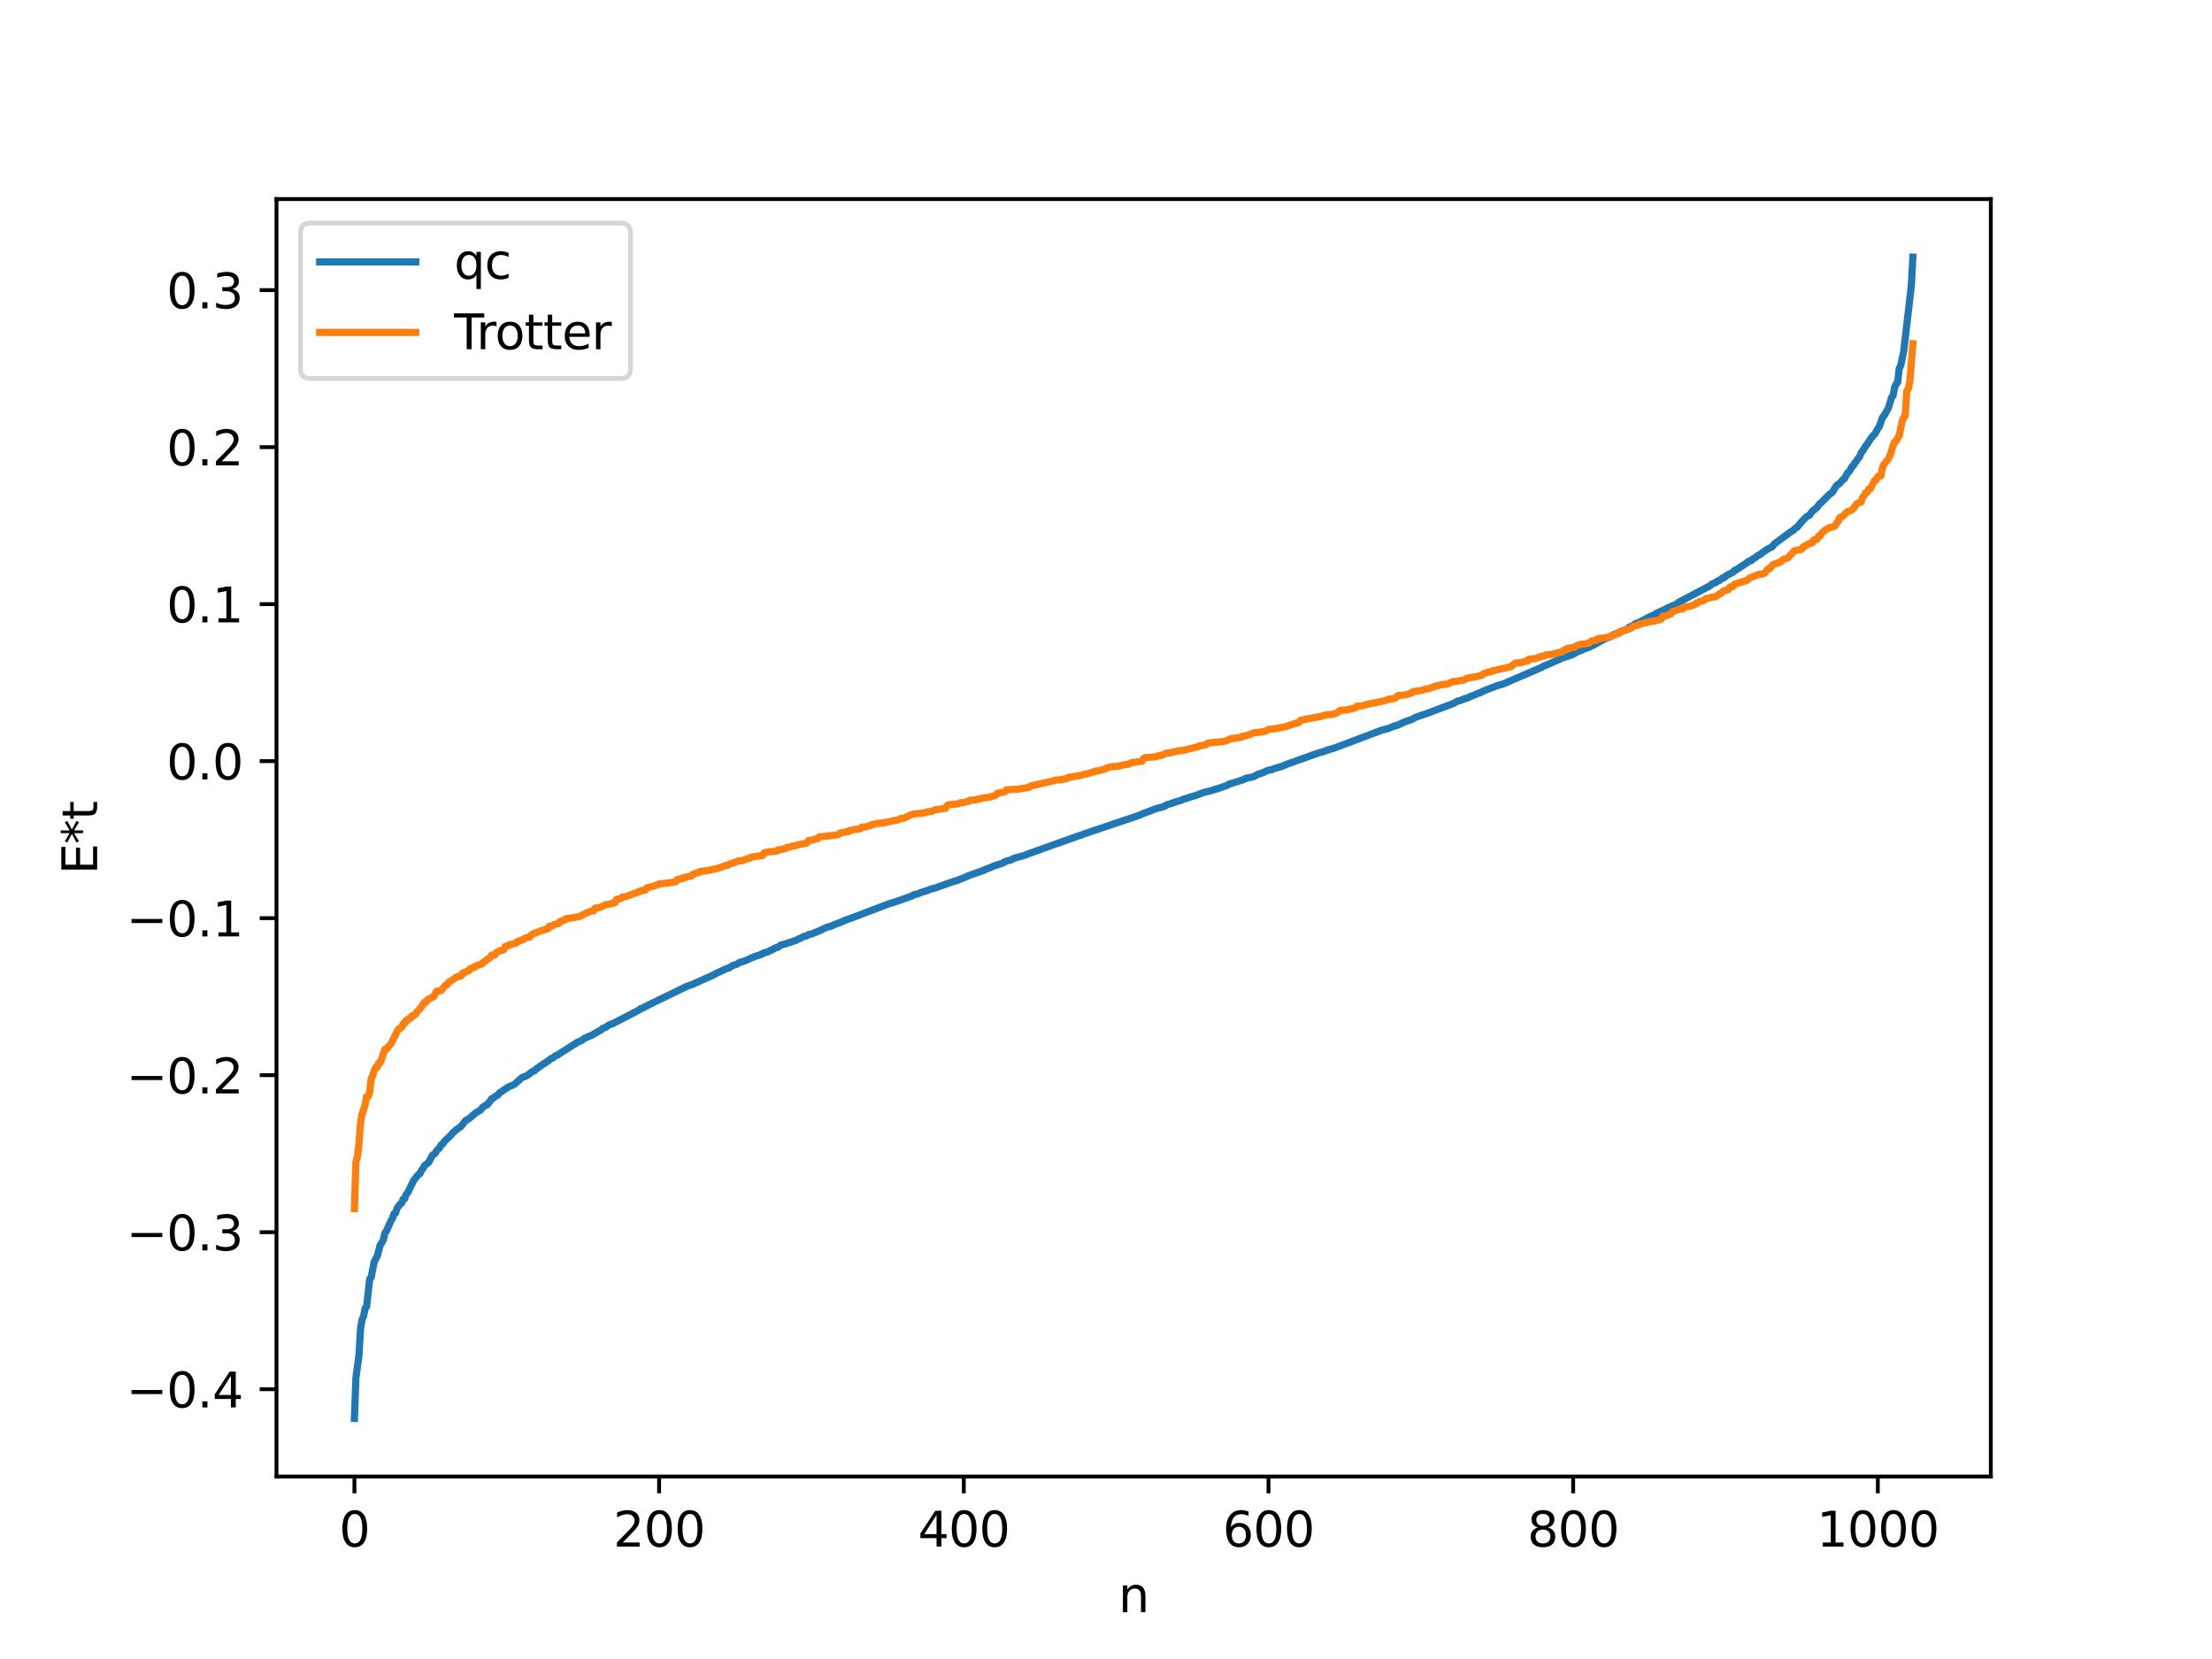 <?xml version="1.0" encoding="utf-8" standalone="no"?>
<!DOCTYPE svg PUBLIC "-//W3C//DTD SVG 1.1//EN"
  "http://www.w3.org/Graphics/SVG/1.1/DTD/svg11.dtd">
<svg xmlns:xlink="http://www.w3.org/1999/xlink" width="460.8pt" height="345.6pt" viewBox="0 0 460.8 345.6" xmlns="http://www.w3.org/2000/svg" version="1.1">
 <defs>
  <style type="text/css">*{stroke-linejoin: round; stroke-linecap: butt}</style>
 </defs>
 <g id="figure_1">
  <g id="patch_1">
   <path d="M 0 345.6 
L 460.8 345.6 
L 460.8 0 
L 0 0 
z
" style="fill: #ffffff"/>
  </g>
  <g id="axes_1">
   <g id="patch_2">
    <path d="M 57.6 307.584 
L 414.72 307.584 
L 414.72 41.472 
L 57.6 41.472 
z
" style="fill: #ffffff"/>
   </g>
   <g id="matplotlib.axis_1">
    <g id="xtick_1">
     <g id="line2d_1">
      <defs>
       <path id="madc2652a23" d="M 0 0 
L 0 3.5 
" style="stroke: #000000; stroke-width: 0.8"/>
      </defs>
      <g>
       <use xlink:href="#madc2652a23" x="73.833" y="307.584" style="stroke: #000000; stroke-width: 0.8"/>
      </g>
     </g>
     <g id="text_1">
      <!-- 0 -->
      <g transform="translate(70.651 322.182) scale(0.1 -0.1)">
       <defs>
        <path id="DejaVuSans-30" d="M 2034 4250 
Q 1547 4250 1301 3770 
Q 1056 3291 1056 2328 
Q 1056 1369 1301 889 
Q 1547 409 2034 409 
Q 2525 409 2770 889 
Q 3016 1369 3016 2328 
Q 3016 3291 2770 3770 
Q 2525 4250 2034 4250 
z
M 2034 4750 
Q 2819 4750 3233 4129 
Q 3647 3509 3647 2328 
Q 3647 1150 3233 529 
Q 2819 -91 2034 -91 
Q 1250 -91 836 529 
Q 422 1150 422 2328 
Q 422 3509 836 4129 
Q 1250 4750 2034 4750 
z
" transform="scale(0.016)"/>
       </defs>
       <use xlink:href="#DejaVuSans-30"/>
      </g>
     </g>
    </g>
    <g id="xtick_2">
     <g id="line2d_2">
      <g>
       <use xlink:href="#madc2652a23" x="137.304" y="307.584" style="stroke: #000000; stroke-width: 0.8"/>
      </g>
     </g>
     <g id="text_2">
      <!-- 200 -->
      <g transform="translate(127.76 322.182) scale(0.1 -0.1)">
       <defs>
        <path id="DejaVuSans-32" d="M 1228 531 
L 3431 531 
L 3431 0 
L 469 0 
L 469 531 
Q 828 903 1448 1529 
Q 2069 2156 2228 2338 
Q 2531 2678 2651 2914 
Q 2772 3150 2772 3378 
Q 2772 3750 2511 3984 
Q 2250 4219 1831 4219 
Q 1534 4219 1204 4116 
Q 875 4013 500 3803 
L 500 4441 
Q 881 4594 1212 4672 
Q 1544 4750 1819 4750 
Q 2544 4750 2975 4387 
Q 3406 4025 3406 3419 
Q 3406 3131 3298 2873 
Q 3191 2616 2906 2266 
Q 2828 2175 2409 1742 
Q 1991 1309 1228 531 
z
" transform="scale(0.016)"/>
       </defs>
       <use xlink:href="#DejaVuSans-32"/>
       <use xlink:href="#DejaVuSans-30" x="63.623"/>
       <use xlink:href="#DejaVuSans-30" x="127.246"/>
      </g>
     </g>
    </g>
    <g id="xtick_3">
     <g id="line2d_3">
      <g>
       <use xlink:href="#madc2652a23" x="200.775" y="307.584" style="stroke: #000000; stroke-width: 0.8"/>
      </g>
     </g>
     <g id="text_3">
      <!-- 400 -->
      <g transform="translate(191.231 322.182) scale(0.1 -0.1)">
       <defs>
        <path id="DejaVuSans-34" d="M 2419 4116 
L 825 1625 
L 2419 1625 
L 2419 4116 
z
M 2253 4666 
L 3047 4666 
L 3047 1625 
L 3713 1625 
L 3713 1100 
L 3047 1100 
L 3047 0 
L 2419 0 
L 2419 1100 
L 313 1100 
L 313 1709 
L 2253 4666 
z
" transform="scale(0.016)"/>
       </defs>
       <use xlink:href="#DejaVuSans-34"/>
       <use xlink:href="#DejaVuSans-30" x="63.623"/>
       <use xlink:href="#DejaVuSans-30" x="127.246"/>
      </g>
     </g>
    </g>
    <g id="xtick_4">
     <g id="line2d_4">
      <g>
       <use xlink:href="#madc2652a23" x="264.246" y="307.584" style="stroke: #000000; stroke-width: 0.8"/>
      </g>
     </g>
     <g id="text_4">
      <!-- 600 -->
      <g transform="translate(254.702 322.182) scale(0.1 -0.1)">
       <defs>
        <path id="DejaVuSans-36" d="M 2113 2584 
Q 1688 2584 1439 2293 
Q 1191 2003 1191 1497 
Q 1191 994 1439 701 
Q 1688 409 2113 409 
Q 2538 409 2786 701 
Q 3034 994 3034 1497 
Q 3034 2003 2786 2293 
Q 2538 2584 2113 2584 
z
M 3366 4563 
L 3366 3988 
Q 3128 4100 2886 4159 
Q 2644 4219 2406 4219 
Q 1781 4219 1451 3797 
Q 1122 3375 1075 2522 
Q 1259 2794 1537 2939 
Q 1816 3084 2150 3084 
Q 2853 3084 3261 2657 
Q 3669 2231 3669 1497 
Q 3669 778 3244 343 
Q 2819 -91 2113 -91 
Q 1303 -91 875 529 
Q 447 1150 447 2328 
Q 447 3434 972 4092 
Q 1497 4750 2381 4750 
Q 2619 4750 2861 4703 
Q 3103 4656 3366 4563 
z
" transform="scale(0.016)"/>
       </defs>
       <use xlink:href="#DejaVuSans-36"/>
       <use xlink:href="#DejaVuSans-30" x="63.623"/>
       <use xlink:href="#DejaVuSans-30" x="127.246"/>
      </g>
     </g>
    </g>
    <g id="xtick_5">
     <g id="line2d_5">
      <g>
       <use xlink:href="#madc2652a23" x="327.717" y="307.584" style="stroke: #000000; stroke-width: 0.8"/>
      </g>
     </g>
     <g id="text_5">
      <!-- 800 -->
      <g transform="translate(318.173 322.182) scale(0.1 -0.1)">
       <defs>
        <path id="DejaVuSans-38" d="M 2034 2216 
Q 1584 2216 1326 1975 
Q 1069 1734 1069 1313 
Q 1069 891 1326 650 
Q 1584 409 2034 409 
Q 2484 409 2743 651 
Q 3003 894 3003 1313 
Q 3003 1734 2745 1975 
Q 2488 2216 2034 2216 
z
M 1403 2484 
Q 997 2584 770 2862 
Q 544 3141 544 3541 
Q 544 4100 942 4425 
Q 1341 4750 2034 4750 
Q 2731 4750 3128 4425 
Q 3525 4100 3525 3541 
Q 3525 3141 3298 2862 
Q 3072 2584 2669 2484 
Q 3125 2378 3379 2068 
Q 3634 1759 3634 1313 
Q 3634 634 3220 271 
Q 2806 -91 2034 -91 
Q 1263 -91 848 271 
Q 434 634 434 1313 
Q 434 1759 690 2068 
Q 947 2378 1403 2484 
z
M 1172 3481 
Q 1172 3119 1398 2916 
Q 1625 2713 2034 2713 
Q 2441 2713 2670 2916 
Q 2900 3119 2900 3481 
Q 2900 3844 2670 4047 
Q 2441 4250 2034 4250 
Q 1625 4250 1398 4047 
Q 1172 3844 1172 3481 
z
" transform="scale(0.016)"/>
       </defs>
       <use xlink:href="#DejaVuSans-38"/>
       <use xlink:href="#DejaVuSans-30" x="63.623"/>
       <use xlink:href="#DejaVuSans-30" x="127.246"/>
      </g>
     </g>
    </g>
    <g id="xtick_6">
     <g id="line2d_6">
      <g>
       <use xlink:href="#madc2652a23" x="391.188" y="307.584" style="stroke: #000000; stroke-width: 0.8"/>
      </g>
     </g>
     <g id="text_6">
      <!-- 1000 -->
      <g transform="translate(378.463 322.182) scale(0.1 -0.1)">
       <defs>
        <path id="DejaVuSans-31" d="M 794 531 
L 1825 531 
L 1825 4091 
L 703 3866 
L 703 4441 
L 1819 4666 
L 2450 4666 
L 2450 531 
L 3481 531 
L 3481 0 
L 794 0 
L 794 531 
z
" transform="scale(0.016)"/>
       </defs>
       <use xlink:href="#DejaVuSans-31"/>
       <use xlink:href="#DejaVuSans-30" x="63.623"/>
       <use xlink:href="#DejaVuSans-30" x="127.246"/>
       <use xlink:href="#DejaVuSans-30" x="190.869"/>
      </g>
     </g>
    </g>
    <g id="text_7">
     <!-- n -->
     <g transform="translate(232.991 335.861) scale(0.1 -0.1)">
      <defs>
       <path id="DejaVuSans-6e" d="M 3513 2113 
L 3513 0 
L 2938 0 
L 2938 2094 
Q 2938 2591 2744 2837 
Q 2550 3084 2163 3084 
Q 1697 3084 1428 2787 
Q 1159 2491 1159 1978 
L 1159 0 
L 581 0 
L 581 3500 
L 1159 3500 
L 1159 2956 
Q 1366 3272 1645 3428 
Q 1925 3584 2291 3584 
Q 2894 3584 3203 3211 
Q 3513 2838 3513 2113 
z
" transform="scale(0.016)"/>
      </defs>
      <use xlink:href="#DejaVuSans-6e"/>
     </g>
    </g>
   </g>
   <g id="matplotlib.axis_2">
    <g id="ytick_1">
     <g id="line2d_7">
      <defs>
       <path id="mffce807c85" d="M 0 0 
L -3.5 0 
" style="stroke: #000000; stroke-width: 0.8"/>
      </defs>
      <g>
       <use xlink:href="#mffce807c85" x="57.6" y="289.398" style="stroke: #000000; stroke-width: 0.8"/>
      </g>
     </g>
     <g id="text_8">
      <!-- −0.4 -->
      <g transform="translate(26.317 293.197) scale(0.1 -0.1)">
       <defs>
        <path id="DejaVuSans-2212" d="M 678 2272 
L 4684 2272 
L 4684 1741 
L 678 1741 
L 678 2272 
z
" transform="scale(0.016)"/>
        <path id="DejaVuSans-2e" d="M 684 794 
L 1344 794 
L 1344 0 
L 684 0 
L 684 794 
z
" transform="scale(0.016)"/>
       </defs>
       <use xlink:href="#DejaVuSans-2212"/>
       <use xlink:href="#DejaVuSans-30" x="83.789"/>
       <use xlink:href="#DejaVuSans-2e" x="147.412"/>
       <use xlink:href="#DejaVuSans-34" x="179.199"/>
      </g>
     </g>
    </g>
    <g id="ytick_2">
     <g id="line2d_8">
      <g>
       <use xlink:href="#mffce807c85" x="57.6" y="256.689" style="stroke: #000000; stroke-width: 0.8"/>
      </g>
     </g>
     <g id="text_9">
      <!-- −0.3 -->
      <g transform="translate(26.317 260.489) scale(0.1 -0.1)">
       <defs>
        <path id="DejaVuSans-33" d="M 2597 2516 
Q 3050 2419 3304 2112 
Q 3559 1806 3559 1356 
Q 3559 666 3084 287 
Q 2609 -91 1734 -91 
Q 1441 -91 1130 -33 
Q 819 25 488 141 
L 488 750 
Q 750 597 1062 519 
Q 1375 441 1716 441 
Q 2309 441 2620 675 
Q 2931 909 2931 1356 
Q 2931 1769 2642 2001 
Q 2353 2234 1838 2234 
L 1294 2234 
L 1294 2753 
L 1863 2753 
Q 2328 2753 2575 2939 
Q 2822 3125 2822 3475 
Q 2822 3834 2567 4026 
Q 2313 4219 1838 4219 
Q 1578 4219 1281 4162 
Q 984 4106 628 3988 
L 628 4550 
Q 988 4650 1302 4700 
Q 1616 4750 1894 4750 
Q 2613 4750 3031 4423 
Q 3450 4097 3450 3541 
Q 3450 3153 3228 2886 
Q 3006 2619 2597 2516 
z
" transform="scale(0.016)"/>
       </defs>
       <use xlink:href="#DejaVuSans-2212"/>
       <use xlink:href="#DejaVuSans-30" x="83.789"/>
       <use xlink:href="#DejaVuSans-2e" x="147.412"/>
       <use xlink:href="#DejaVuSans-33" x="179.199"/>
      </g>
     </g>
    </g>
    <g id="ytick_3">
     <g id="line2d_9">
      <g>
       <use xlink:href="#mffce807c85" x="57.6" y="223.981" style="stroke: #000000; stroke-width: 0.8"/>
      </g>
     </g>
     <g id="text_10">
      <!-- −0.2 -->
      <g transform="translate(26.317 227.78) scale(0.1 -0.1)">
       <use xlink:href="#DejaVuSans-2212"/>
       <use xlink:href="#DejaVuSans-30" x="83.789"/>
       <use xlink:href="#DejaVuSans-2e" x="147.412"/>
       <use xlink:href="#DejaVuSans-32" x="179.199"/>
      </g>
     </g>
    </g>
    <g id="ytick_4">
     <g id="line2d_10">
      <g>
       <use xlink:href="#mffce807c85" x="57.6" y="191.272" style="stroke: #000000; stroke-width: 0.8"/>
      </g>
     </g>
     <g id="text_11">
      <!-- −0.1 -->
      <g transform="translate(26.317 195.071) scale(0.1 -0.1)">
       <use xlink:href="#DejaVuSans-2212"/>
       <use xlink:href="#DejaVuSans-30" x="83.789"/>
       <use xlink:href="#DejaVuSans-2e" x="147.412"/>
       <use xlink:href="#DejaVuSans-31" x="179.199"/>
      </g>
     </g>
    </g>
    <g id="ytick_5">
     <g id="line2d_11">
      <g>
       <use xlink:href="#mffce807c85" x="57.6" y="158.563" style="stroke: #000000; stroke-width: 0.8"/>
      </g>
     </g>
     <g id="text_12">
      <!-- 0.0 -->
      <g transform="translate(34.697 162.362) scale(0.1 -0.1)">
       <use xlink:href="#DejaVuSans-30"/>
       <use xlink:href="#DejaVuSans-2e" x="63.623"/>
       <use xlink:href="#DejaVuSans-30" x="95.41"/>
      </g>
     </g>
    </g>
    <g id="ytick_6">
     <g id="line2d_12">
      <g>
       <use xlink:href="#mffce807c85" x="57.6" y="125.854" style="stroke: #000000; stroke-width: 0.8"/>
      </g>
     </g>
     <g id="text_13">
      <!-- 0.1 -->
      <g transform="translate(34.697 129.654) scale(0.1 -0.1)">
       <use xlink:href="#DejaVuSans-30"/>
       <use xlink:href="#DejaVuSans-2e" x="63.623"/>
       <use xlink:href="#DejaVuSans-31" x="95.41"/>
      </g>
     </g>
    </g>
    <g id="ytick_7">
     <g id="line2d_13">
      <g>
       <use xlink:href="#mffce807c85" x="57.6" y="93.146" style="stroke: #000000; stroke-width: 0.8"/>
      </g>
     </g>
     <g id="text_14">
      <!-- 0.2 -->
      <g transform="translate(34.697 96.945) scale(0.1 -0.1)">
       <use xlink:href="#DejaVuSans-30"/>
       <use xlink:href="#DejaVuSans-2e" x="63.623"/>
       <use xlink:href="#DejaVuSans-32" x="95.41"/>
      </g>
     </g>
    </g>
    <g id="ytick_8">
     <g id="line2d_14">
      <g>
       <use xlink:href="#mffce807c85" x="57.6" y="60.437" style="stroke: #000000; stroke-width: 0.8"/>
      </g>
     </g>
     <g id="text_15">
      <!-- 0.3 -->
      <g transform="translate(34.697 64.236) scale(0.1 -0.1)">
       <use xlink:href="#DejaVuSans-30"/>
       <use xlink:href="#DejaVuSans-2e" x="63.623"/>
       <use xlink:href="#DejaVuSans-33" x="95.41"/>
      </g>
     </g>
    </g>
    <g id="text_16">
     <!-- E*t -->
     <g transform="translate(20.238 182.148) rotate(-90) scale(0.1 -0.1)">
      <defs>
       <path id="DejaVuSans-45" d="M 628 4666 
L 3578 4666 
L 3578 4134 
L 1259 4134 
L 1259 2753 
L 3481 2753 
L 3481 2222 
L 1259 2222 
L 1259 531 
L 3634 531 
L 3634 0 
L 628 0 
L 628 4666 
z
" transform="scale(0.016)"/>
       <path id="DejaVuSans-2a" d="M 3009 3897 
L 1888 3291 
L 3009 2681 
L 2828 2375 
L 1778 3009 
L 1778 1831 
L 1422 1831 
L 1422 3009 
L 372 2375 
L 191 2681 
L 1313 3291 
L 191 3897 
L 372 4206 
L 1422 3572 
L 1422 4750 
L 1778 4750 
L 1778 3572 
L 2828 4206 
L 3009 3897 
z
" transform="scale(0.016)"/>
       <path id="DejaVuSans-74" d="M 1172 4494 
L 1172 3500 
L 2356 3500 
L 2356 3053 
L 1172 3053 
L 1172 1153 
Q 1172 725 1289 603 
Q 1406 481 1766 481 
L 2356 481 
L 2356 0 
L 1766 0 
Q 1100 0 847 248 
Q 594 497 594 1153 
L 594 3053 
L 172 3053 
L 172 3500 
L 594 3500 
L 594 4494 
L 1172 4494 
z
" transform="scale(0.016)"/>
      </defs>
      <use xlink:href="#DejaVuSans-45"/>
      <use xlink:href="#DejaVuSans-2a" x="63.184"/>
      <use xlink:href="#DejaVuSans-74" x="113.184"/>
     </g>
    </g>
   </g>
   <g id="line2d_15">
    <path d="M 73.833 295.488 
L 74.15 286.951 
L 74.785 282.311 
L 75.102 276.795 
L 75.42 274.881 
L 75.737 274.223 
L 76.054 272.538 
L 76.372 272.218 
L 77.006 266.483 
L 77.324 266.116 
L 77.958 262.849 
L 78.593 261.652 
L 79.228 259.279 
L 79.545 258.898 
L 79.862 258.274 
L 80.18 256.886 
L 80.497 256.455 
L 81.449 254.288 
L 81.767 253.798 
L 82.084 252.842 
L 82.401 252.709 
L 82.719 251.7 
L 83.353 250.831 
L 83.671 250.631 
L 83.988 249.804 
L 84.305 249.733 
L 84.623 248.782 
L 84.94 248.454 
L 86.21 245.856 
L 87.162 244.671 
L 87.479 244.525 
L 87.796 243.81 
L 88.114 243.426 
L 88.431 242.812 
L 89.066 242.338 
L 89.383 242.035 
L 90.018 240.723 
L 90.653 240.27 
L 90.97 239.71 
L 91.605 239.056 
L 91.922 238.469 
L 92.239 238.291 
L 92.557 237.774 
L 93.826 236.583 
L 94.461 235.854 
L 95.413 235.088 
L 96.048 234.642 
L 97 233.424 
L 97.634 233.082 
L 99.221 231.749 
L 99.856 231.408 
L 100.173 231.204 
L 100.491 230.697 
L 101.125 230.285 
L 101.443 230.167 
L 102.077 229.424 
L 102.395 228.902 
L 102.712 228.806 
L 103.029 228.478 
L 103.664 228.154 
L 103.981 227.729 
L 105.886 226.445 
L 107.155 225.896 
L 108.742 224.479 
L 109.694 224.119 
L 110.646 223.418 
L 110.963 223.182 
L 111.281 223.104 
L 111.915 222.514 
L 112.233 222.377 
L 112.55 222.063 
L 112.867 221.915 
L 113.185 221.616 
L 113.502 221.51 
L 113.82 221.204 
L 114.137 221.071 
L 114.772 220.517 
L 115.089 220.448 
L 115.724 219.935 
L 116.041 219.844 
L 119.532 217.599 
L 119.849 217.464 
L 120.167 217.174 
L 121.119 216.777 
L 121.753 216.306 
L 122.705 215.889 
L 123.34 215.637 
L 124.61 214.871 
L 125.244 214.564 
L 125.562 214.21 
L 126.196 214.01 
L 126.831 213.529 
L 127.783 213.174 
L 133.178 210.378 
L 133.496 210.086 
L 133.813 210.034 
L 134.448 209.682 
L 135.082 209.362 
L 143.016 205.504 
L 144.286 205.046 
L 148.411 203.209 
L 149.363 202.695 
L 150.633 202.124 
L 151.267 201.799 
L 151.902 201.641 
L 152.537 201.168 
L 153.489 200.866 
L 154.124 200.466 
L 154.758 200.311 
L 155.393 200.071 
L 155.71 199.957 
L 156.345 199.624 
L 157.932 199.024 
L 158.249 198.98 
L 158.567 198.763 
L 158.884 198.696 
L 159.201 198.453 
L 159.836 198.367 
L 160.471 197.98 
L 160.788 197.921 
L 161.423 197.491 
L 162.058 197.342 
L 162.692 196.845 
L 163.327 196.712 
L 165.866 195.883 
L 166.183 195.653 
L 166.5 195.586 
L 167.453 195.071 
L 168.087 194.941 
L 168.405 194.687 
L 169.039 194.575 
L 169.991 194.179 
L 170.943 193.794 
L 172.213 193.167 
L 173.165 192.923 
L 174.117 192.483 
L 174.752 192.289 
L 176.021 191.724 
L 177.608 191.157 
L 185.224 188.253 
L 186.494 187.879 
L 189.985 186.651 
L 190.302 186.407 
L 191.254 186.195 
L 191.889 185.918 
L 193.476 185.416 
L 193.793 185.229 
L 194.745 185.006 
L 198.553 183.654 
L 199.188 183.487 
L 200.458 182.988 
L 201.41 182.599 
L 202.044 182.313 
L 202.679 182.098 
L 203.631 181.734 
L 203.948 181.68 
L 204.583 181.401 
L 204.9 181.364 
L 205.218 181.134 
L 206.17 180.792 
L 207.122 180.362 
L 208.709 179.87 
L 209.661 179.367 
L 210.613 179.148 
L 211.248 178.79 
L 213.469 178.173 
L 214.104 177.914 
L 214.739 177.688 
L 217.595 176.65 
L 224.894 174.05 
L 225.211 173.982 
L 225.846 173.706 
L 237.271 169.863 
L 237.905 169.573 
L 240.762 168.481 
L 241.714 168.225 
L 242.031 168.175 
L 242.348 167.99 
L 242.666 167.96 
L 242.983 167.668 
L 243.618 167.501 
L 244.887 167.063 
L 246.157 166.691 
L 246.474 166.498 
L 247.109 166.34 
L 248.061 166.001 
L 249.013 165.747 
L 250.917 165.029 
L 252.186 164.755 
L 252.821 164.542 
L 253.139 164.396 
L 253.456 164.376 
L 254.408 164.02 
L 255.677 163.603 
L 255.995 163.362 
L 256.947 163.077 
L 259.168 162.361 
L 259.486 162.149 
L 261.072 161.834 
L 261.707 161.491 
L 262.024 161.303 
L 262.659 161.116 
L 263.294 160.865 
L 263.929 160.573 
L 264.563 160.38 
L 264.881 160.364 
L 265.515 160.092 
L 267.102 159.632 
L 268.054 159.215 
L 268.689 158.984 
L 274.719 156.831 
L 275.353 156.682 
L 276.94 156.119 
L 277.892 155.86 
L 278.527 155.626 
L 287.73 152.152 
L 289.317 151.707 
L 290.586 151.196 
L 290.904 151.172 
L 292.808 150.302 
L 294.077 149.886 
L 294.712 149.518 
L 295.981 149.044 
L 297.251 148.622 
L 302.963 146.47 
L 303.598 146.058 
L 304.233 145.931 
L 305.185 145.519 
L 305.502 145.487 
L 306.137 145.183 
L 306.454 145 
L 306.772 144.947 
L 308.041 144.374 
L 308.358 144.334 
L 308.993 143.965 
L 310.58 143.338 
L 311.532 142.973 
L 312.484 142.646 
L 312.801 142.61 
L 314.071 142.076 
L 321.053 139.068 
L 321.687 138.718 
L 322.957 138.209 
L 323.909 137.755 
L 324.861 137.359 
L 325.496 137.072 
L 327.4 136.442 
L 328.986 135.593 
L 329.304 135.553 
L 329.939 135.2 
L 330.891 134.896 
L 332.16 134.276 
L 333.747 133.392 
L 334.381 133.098 
L 334.699 132.879 
L 335.334 132.722 
L 336.286 132.123 
L 336.92 131.922 
L 339.142 130.966 
L 339.459 130.599 
L 339.777 130.542 
L 340.729 129.899 
L 341.363 129.731 
L 341.998 129.358 
L 343.585 128.511 
L 344.537 128.129 
L 345.172 127.706 
L 345.806 127.419 
L 346.441 127.139 
L 347.076 126.909 
L 347.393 126.628 
L 348.028 126.403 
L 348.345 126.212 
L 348.98 126.012 
L 349.297 125.834 
L 349.615 125.505 
L 356.279 122.002 
L 356.596 121.686 
L 357.548 121.276 
L 357.866 121 
L 358.183 120.936 
L 358.818 120.401 
L 359.135 120.364 
L 359.77 119.835 
L 361.039 119.188 
L 361.357 118.792 
L 361.674 118.718 
L 363.896 117.244 
L 364.213 116.964 
L 364.848 116.764 
L 365.165 116.413 
L 365.482 116.296 
L 366.117 115.771 
L 366.752 115.463 
L 367.386 114.954 
L 368.339 114.313 
L 368.973 114.02 
L 369.291 113.788 
L 369.608 113.32 
L 373.099 110.757 
L 373.416 110.607 
L 374.051 110.004 
L 374.368 109.851 
L 375.003 109.051 
L 375.955 107.991 
L 376.59 107.468 
L 376.907 107.375 
L 377.542 106.498 
L 378.494 105.744 
L 379.129 104.868 
L 379.446 104.674 
L 381.033 103.043 
L 381.667 102.613 
L 382.62 101.1 
L 383.254 100.695 
L 383.889 99.919 
L 384.206 99.747 
L 384.841 98.553 
L 385.158 98.278 
L 385.476 97.852 
L 385.793 97.209 
L 386.11 96.986 
L 386.428 96.382 
L 386.745 96.055 
L 387.062 95.509 
L 387.38 95.187 
L 387.697 94.316 
L 388.015 93.96 
L 388.649 92.893 
L 388.967 92.55 
L 389.601 91.541 
L 390.236 90.702 
L 390.553 90.422 
L 391.188 89.295 
L 391.505 88.852 
L 392.14 87.018 
L 392.458 86.646 
L 393.41 84.948 
L 394.044 82.801 
L 394.362 82.409 
L 394.679 80.717 
L 394.996 80.014 
L 395.314 79.628 
L 395.631 76.799 
L 395.948 76.165 
L 396.583 73.164 
L 398.17 59.453 
L 398.487 53.568 
L 398.487 53.568 
" clip-path="url(#pc472a107dd)" style="fill: none; stroke: #1f77b4; stroke-width: 1.5; stroke-linecap: square"/>
   </g>
   <g id="line2d_16">
    <path d="M 73.833 251.783 
L 74.15 241.97 
L 74.467 241.01 
L 74.785 238.222 
L 75.102 233.881 
L 75.42 232.158 
L 76.054 230.149 
L 76.372 228.41 
L 76.689 228.41 
L 77.006 227.546 
L 77.324 224.703 
L 77.641 224.068 
L 77.958 223.013 
L 78.276 222.345 
L 78.593 222.345 
L 78.91 221.385 
L 79.228 221.351 
L 80.18 218.597 
L 80.497 218.597 
L 81.132 217.733 
L 81.449 217.466 
L 82.719 214.891 
L 83.036 214.376 
L 83.353 214.255 
L 83.671 214.009 
L 83.988 213.267 
L 84.305 213.2 
L 84.623 212.533 
L 84.94 212.533 
L 85.258 212.111 
L 85.575 212.059 
L 85.892 211.572 
L 86.21 211.538 
L 86.527 211.321 
L 86.844 210.81 
L 87.479 210.15 
L 88.431 208.784 
L 88.748 208.784 
L 89.066 208.277 
L 90.018 207.772 
L 90.335 207.654 
L 90.97 206.468 
L 91.605 206.436 
L 91.922 206.305 
L 92.874 205.177 
L 93.191 205.078 
L 93.509 204.563 
L 93.826 204.443 
L 95.096 203.524 
L 96.048 203.3 
L 96.365 202.72 
L 96.682 202.72 
L 97 202.427 
L 97.634 202.246 
L 97.952 201.759 
L 98.269 201.726 
L 98.586 201.509 
L 98.904 201.503 
L 99.221 201.174 
L 100.173 200.91 
L 100.491 200.711 
L 100.808 200.337 
L 101.125 200.186 
L 101.76 199.635 
L 102.077 199.553 
L 102.395 198.982 
L 103.029 198.972 
L 103.347 198.465 
L 103.981 198.108 
L 104.616 197.959 
L 104.934 197.841 
L 105.251 197.166 
L 105.886 197.001 
L 106.203 196.758 
L 106.838 196.655 
L 107.472 196.492 
L 107.79 196.129 
L 108.107 196.083 
L 108.424 195.89 
L 108.742 195.84 
L 109.694 195.298 
L 110.329 195.236 
L 110.646 194.75 
L 110.963 194.63 
L 111.281 194.384 
L 111.598 194.364 
L 112.55 193.942 
L 114.137 193.487 
L 114.454 192.938 
L 115.089 192.907 
L 115.406 192.614 
L 116.041 192.434 
L 116.358 192.412 
L 116.676 191.947 
L 116.993 191.913 
L 117.31 191.696 
L 117.628 191.691 
L 117.945 191.362 
L 119.532 191.16 
L 120.801 190.899 
L 121.436 190.525 
L 123.023 189.822 
L 123.658 189.74 
L 123.975 189.169 
L 124.927 189.075 
L 126.196 188.453 
L 126.514 188.439 
L 127.148 188.296 
L 127.783 188.147 
L 128.1 188.028 
L 128.418 187.354 
L 129.053 187.249 
L 129.37 187.188 
L 129.687 186.843 
L 130.322 186.811 
L 132.226 186.078 
L 132.543 186.027 
L 132.861 185.819 
L 133.178 185.75 
L 133.496 185.552 
L 134.448 185.423 
L 134.765 184.938 
L 136.352 184.551 
L 137.304 184.154 
L 139.525 183.899 
L 140.795 183.674 
L 141.112 183.208 
L 141.747 183.095 
L 142.064 183.095 
L 142.381 182.807 
L 142.699 182.802 
L 143.334 182.621 
L 143.968 182.539 
L 144.286 182.134 
L 144.603 182.1 
L 144.92 181.883 
L 145.555 181.776 
L 145.872 181.549 
L 147.459 181.348 
L 149.681 180.841 
L 151.267 180.273 
L 151.585 180.267 
L 151.902 180.009 
L 152.854 179.735 
L 153.806 179.347 
L 154.758 179.262 
L 155.71 178.857 
L 156.028 178.839 
L 156.662 178.521 
L 157.932 178.334 
L 158.884 178.216 
L 159.201 177.639 
L 160.153 177.443 
L 161.74 177.313 
L 162.058 177.03 
L 162.692 176.999 
L 163.327 176.797 
L 163.644 176.78 
L 163.962 176.509 
L 164.596 176.458 
L 164.914 176.291 
L 165.548 176.214 
L 166.183 176.007 
L 168.087 175.611 
L 168.405 175.125 
L 170.309 174.738 
L 170.626 174.349 
L 171.896 174.216 
L 174.117 173.95 
L 174.752 173.806 
L 175.069 173.534 
L 176.339 173.282 
L 176.656 173.282 
L 176.973 172.995 
L 177.291 172.989 
L 177.925 172.808 
L 179.195 172.639 
L 179.512 172.321 
L 180.464 172.242 
L 180.781 172.071 
L 181.416 171.963 
L 181.734 171.736 
L 182.051 171.717 
L 182.686 171.559 
L 184.272 171.379 
L 185.224 171.163 
L 185.859 171.029 
L 186.494 170.899 
L 186.811 170.892 
L 187.763 170.469 
L 188.398 170.454 
L 188.715 170.197 
L 189.033 170.117 
L 189.667 169.756 
L 190.62 169.534 
L 191.889 169.443 
L 192.524 169.297 
L 192.841 169.284 
L 193.158 169.108 
L 194.11 169.027 
L 194.745 168.687 
L 195.38 168.631 
L 196.015 168.512 
L 196.967 168.403 
L 197.284 167.827 
L 197.601 167.634 
L 199.505 167.475 
L 200.14 167.218 
L 200.775 167.186 
L 201.41 166.984 
L 201.727 166.967 
L 202.044 166.703 
L 203.314 166.645 
L 203.631 166.479 
L 204.266 166.402 
L 204.583 166.252 
L 205.535 166.163 
L 206.17 166.089 
L 206.805 165.827 
L 207.122 165.798 
L 207.439 165.624 
L 207.757 165.245 
L 209.343 164.946 
L 209.661 164.536 
L 212.2 164.375 
L 213.152 164.219 
L 213.786 164.137 
L 214.421 163.993 
L 214.739 163.721 
L 219.499 162.668 
L 219.816 162.509 
L 221.086 162.429 
L 221.72 162.258 
L 222.355 162.15 
L 222.672 161.924 
L 222.99 161.904 
L 223.624 161.747 
L 225.211 161.536 
L 225.529 161.375 
L 226.481 161.216 
L 227.433 160.89 
L 227.75 160.834 
L 228.067 160.657 
L 229.02 160.535 
L 229.654 160.345 
L 229.972 160.305 
L 230.606 159.944 
L 231.558 159.721 
L 232.828 159.631 
L 233.462 159.505 
L 234.097 159.32 
L 235.049 159.214 
L 235.684 158.874 
L 236.319 158.818 
L 236.953 158.699 
L 237.905 158.59 
L 238.223 158.014 
L 238.54 157.822 
L 240.762 157.662 
L 241.396 157.405 
L 242.031 157.347 
L 242.983 156.89 
L 243.935 156.832 
L 244.253 156.666 
L 244.887 156.589 
L 245.205 156.44 
L 246.157 156.35 
L 246.791 156.277 
L 247.426 156.067 
L 249.33 155.621 
L 249.648 155.432 
L 251.234 155.134 
L 251.552 154.834 
L 252.186 154.716 
L 254.091 154.562 
L 255.043 154.406 
L 255.36 154.391 
L 256.312 153.886 
L 258.534 153.612 
L 258.851 153.369 
L 259.486 153.298 
L 260.12 153.065 
L 260.755 152.855 
L 261.072 152.679 
L 261.707 152.616 
L 262.977 152.445 
L 263.611 152.338 
L 264.246 151.956 
L 266.15 151.723 
L 266.785 151.562 
L 267.737 151.403 
L 269.006 150.959 
L 270.593 150.492 
L 270.91 150.046 
L 275.353 149.203 
L 275.671 149.061 
L 275.988 149.052 
L 276.305 148.896 
L 277.575 148.808 
L 278.527 148.514 
L 279.162 147.999 
L 280.114 147.939 
L 281.383 147.721 
L 281.7 147.592 
L 282.018 147.592 
L 282.335 147.45 
L 282.653 147.105 
L 283.922 147.02 
L 284.557 146.776 
L 288.365 145.998 
L 289.317 145.666 
L 290.586 145.478 
L 291.221 144.906 
L 292.808 144.75 
L 294.077 144.35 
L 294.395 144.074 
L 296.299 143.8 
L 296.934 143.557 
L 297.568 143.485 
L 298.203 143.252 
L 298.838 143.043 
L 299.155 142.867 
L 299.472 142.862 
L 300.107 142.661 
L 301.377 142.515 
L 302.011 142.279 
L 302.646 141.995 
L 303.598 141.911 
L 304.233 141.75 
L 304.867 141.698 
L 305.502 141.312 
L 307.724 140.91 
L 308.676 140.679 
L 308.993 140.376 
L 309.945 140.026 
L 310.58 139.957 
L 310.897 139.743 
L 312.484 139.39 
L 313.119 139.24 
L 313.436 139.23 
L 314.071 139.007 
L 314.705 138.912 
L 315.34 138.389 
L 315.658 138.133 
L 316.927 138.05 
L 317.562 137.78 
L 318.196 137.741 
L 318.514 137.293 
L 319.783 137.198 
L 320.418 136.964 
L 320.735 136.903 
L 321.053 136.725 
L 321.687 136.678 
L 322.005 136.442 
L 322.957 136.347 
L 323.909 136.15 
L 325.496 135.745 
L 325.813 135.417 
L 326.13 135.386 
L 326.448 135.093 
L 327.082 134.992 
L 328.034 134.832 
L 328.352 134.537 
L 329.304 134.218 
L 330.891 134.026 
L 331.525 133.536 
L 332.16 133.44 
L 332.477 133.388 
L 332.795 133.054 
L 333.429 133.007 
L 334.381 132.834 
L 334.699 132.826 
L 337.238 131.937 
L 337.555 131.5 
L 338.824 131.229 
L 339.777 130.867 
L 340.094 130.485 
L 341.363 130.193 
L 341.681 129.93 
L 342.315 129.881 
L 342.633 129.728 
L 342.95 129.722 
L 343.267 129.577 
L 344.537 129.417 
L 345.172 129.194 
L 345.806 129.1 
L 346.124 128.889 
L 346.441 128.32 
L 347.076 128.314 
L 347.71 127.967 
L 348.028 127.929 
L 348.345 127.452 
L 348.98 127.228 
L 349.932 126.898 
L 350.567 126.865 
L 350.884 126.534 
L 351.201 126.391 
L 351.836 126.338 
L 352.788 126.041 
L 353.105 125.933 
L 353.423 125.604 
L 353.74 125.574 
L 354.058 125.28 
L 354.692 125.179 
L 355.01 125.041 
L 355.327 124.724 
L 355.962 124.593 
L 356.596 124.405 
L 357.231 124.333 
L 357.548 124.225 
L 358.183 123.715 
L 358.5 123.627 
L 359.135 123.021 
L 359.453 123.014 
L 360.087 122.802 
L 360.405 122.274 
L 361.039 122.17 
L 361.357 121.687 
L 363.896 120.919 
L 364.53 120.4 
L 366.434 119.636 
L 367.069 119.604 
L 367.704 119.339 
L 368.021 118.772 
L 368.339 118.507 
L 368.656 118.502 
L 369.291 117.64 
L 369.925 117.416 
L 370.877 117.085 
L 371.512 116.525 
L 372.464 116.228 
L 373.099 115.468 
L 373.416 115.209 
L 373.734 114.781 
L 374.368 114.593 
L 375.003 114.52 
L 375.32 114.413 
L 375.638 113.903 
L 375.955 113.814 
L 376.907 113.208 
L 377.224 113.201 
L 377.542 113.077 
L 377.859 112.461 
L 378.494 112.357 
L 378.811 111.708 
L 379.129 111.699 
L 379.446 111.107 
L 380.398 110.29 
L 381.35 109.823 
L 381.667 109.802 
L 382.302 109.527 
L 382.62 108.959 
L 382.937 108.622 
L 383.254 107.827 
L 383.572 107.816 
L 384.524 106.909 
L 384.841 106.579 
L 385.476 106.416 
L 386.11 105.948 
L 386.745 104.989 
L 387.062 104.78 
L 387.697 104.6 
L 388.015 103.595 
L 388.332 103.264 
L 388.649 102.649 
L 388.967 102.555 
L 389.284 101.895 
L 389.601 101.886 
L 390.553 100.01 
L 390.871 99.989 
L 391.188 99.264 
L 391.823 99.146 
L 392.14 97.46 
L 392.458 96.733 
L 393.41 95.583 
L 393.727 94.895 
L 394.362 92.836 
L 394.679 92.083 
L 394.996 91.912 
L 395.314 91.235 
L 395.631 90.832 
L 396.266 87.647 
L 396.583 86.921 
L 396.9 86.575 
L 397.218 81.423 
L 397.535 81.019 
L 397.853 79.531 
L 398.487 71.61 
L 398.487 71.61 
" clip-path="url(#pc472a107dd)" style="fill: none; stroke: #ff7f0e; stroke-width: 1.5; stroke-linecap: square"/>
   </g>
   <g id="patch_3">
    <path d="M 57.6 307.584 
L 57.6 41.472 
" style="fill: none; stroke: #000000; stroke-width: 0.8; stroke-linejoin: miter; stroke-linecap: square"/>
   </g>
   <g id="patch_4">
    <path d="M 414.72 307.584 
L 414.72 41.472 
" style="fill: none; stroke: #000000; stroke-width: 0.8; stroke-linejoin: miter; stroke-linecap: square"/>
   </g>
   <g id="patch_5">
    <path d="M 57.6 307.584 
L 414.72 307.584 
" style="fill: none; stroke: #000000; stroke-width: 0.8; stroke-linejoin: miter; stroke-linecap: square"/>
   </g>
   <g id="patch_6">
    <path d="M 57.6 41.472 
L 414.72 41.472 
" style="fill: none; stroke: #000000; stroke-width: 0.8; stroke-linejoin: miter; stroke-linecap: square"/>
   </g>
   <g id="legend_1">
    <g id="patch_7">
     <path d="M 64.6 78.828 
L 129.342 78.828 
Q 131.342 78.828 131.342 76.828 
L 131.342 48.472 
Q 131.342 46.472 129.342 46.472 
L 64.6 46.472 
Q 62.6 46.472 62.6 48.472 
L 62.6 76.828 
Q 62.6 78.828 64.6 78.828 
z
" style="fill: #ffffff; opacity: 0.8; stroke: #cccccc; stroke-linejoin: miter"/>
    </g>
    <g id="line2d_17">
     <path d="M 66.6 54.57 
L 76.6 54.57 
L 86.6 54.57 
" style="fill: none; stroke: #1f77b4; stroke-width: 1.5; stroke-linecap: square"/>
    </g>
    <g id="text_17">
     <!-- qc -->
     <g transform="translate(94.6 58.07) scale(0.1 -0.1)">
      <defs>
       <path id="DejaVuSans-71" d="M 947 1747 
Q 947 1113 1208 752 
Q 1469 391 1925 391 
Q 2381 391 2643 752 
Q 2906 1113 2906 1747 
Q 2906 2381 2643 2742 
Q 2381 3103 1925 3103 
Q 1469 3103 1208 2742 
Q 947 2381 947 1747 
z
M 2906 525 
Q 2725 213 2448 61 
Q 2172 -91 1784 -91 
Q 1150 -91 751 415 
Q 353 922 353 1747 
Q 353 2572 751 3078 
Q 1150 3584 1784 3584 
Q 2172 3584 2448 3432 
Q 2725 3281 2906 2969 
L 2906 3500 
L 3481 3500 
L 3481 -1331 
L 2906 -1331 
L 2906 525 
z
" transform="scale(0.016)"/>
       <path id="DejaVuSans-63" d="M 3122 3366 
L 3122 2828 
Q 2878 2963 2633 3030 
Q 2388 3097 2138 3097 
Q 1578 3097 1268 2742 
Q 959 2388 959 1747 
Q 959 1106 1268 751 
Q 1578 397 2138 397 
Q 2388 397 2633 464 
Q 2878 531 3122 666 
L 3122 134 
Q 2881 22 2623 -34 
Q 2366 -91 2075 -91 
Q 1284 -91 818 406 
Q 353 903 353 1747 
Q 353 2603 823 3093 
Q 1294 3584 2113 3584 
Q 2378 3584 2631 3529 
Q 2884 3475 3122 3366 
z
" transform="scale(0.016)"/>
      </defs>
      <use xlink:href="#DejaVuSans-71"/>
      <use xlink:href="#DejaVuSans-63" x="63.477"/>
     </g>
    </g>
    <g id="line2d_18">
     <path d="M 66.6 69.249 
L 76.6 69.249 
L 86.6 69.249 
" style="fill: none; stroke: #ff7f0e; stroke-width: 1.5; stroke-linecap: square"/>
    </g>
    <g id="text_18">
     <!-- Trotter -->
     <g transform="translate(94.6 72.749) scale(0.1 -0.1)">
      <defs>
       <path id="DejaVuSans-54" d="M -19 4666 
L 3928 4666 
L 3928 4134 
L 2272 4134 
L 2272 0 
L 1638 0 
L 1638 4134 
L -19 4134 
L -19 4666 
z
" transform="scale(0.016)"/>
       <path id="DejaVuSans-72" d="M 2631 2963 
Q 2534 3019 2420 3045 
Q 2306 3072 2169 3072 
Q 1681 3072 1420 2755 
Q 1159 2438 1159 1844 
L 1159 0 
L 581 0 
L 581 3500 
L 1159 3500 
L 1159 2956 
Q 1341 3275 1631 3429 
Q 1922 3584 2338 3584 
Q 2397 3584 2469 3576 
Q 2541 3569 2628 3553 
L 2631 2963 
z
" transform="scale(0.016)"/>
       <path id="DejaVuSans-6f" d="M 1959 3097 
Q 1497 3097 1228 2736 
Q 959 2375 959 1747 
Q 959 1119 1226 758 
Q 1494 397 1959 397 
Q 2419 397 2687 759 
Q 2956 1122 2956 1747 
Q 2956 2369 2687 2733 
Q 2419 3097 1959 3097 
z
M 1959 3584 
Q 2709 3584 3137 3096 
Q 3566 2609 3566 1747 
Q 3566 888 3137 398 
Q 2709 -91 1959 -91 
Q 1206 -91 779 398 
Q 353 888 353 1747 
Q 353 2609 779 3096 
Q 1206 3584 1959 3584 
z
" transform="scale(0.016)"/>
       <path id="DejaVuSans-65" d="M 3597 1894 
L 3597 1613 
L 953 1613 
Q 991 1019 1311 708 
Q 1631 397 2203 397 
Q 2534 397 2845 478 
Q 3156 559 3463 722 
L 3463 178 
Q 3153 47 2828 -22 
Q 2503 -91 2169 -91 
Q 1331 -91 842 396 
Q 353 884 353 1716 
Q 353 2575 817 3079 
Q 1281 3584 2069 3584 
Q 2775 3584 3186 3129 
Q 3597 2675 3597 1894 
z
M 3022 2063 
Q 3016 2534 2758 2815 
Q 2500 3097 2075 3097 
Q 1594 3097 1305 2825 
Q 1016 2553 972 2059 
L 3022 2063 
z
" transform="scale(0.016)"/>
      </defs>
      <use xlink:href="#DejaVuSans-54"/>
      <use xlink:href="#DejaVuSans-72" x="46.334"/>
      <use xlink:href="#DejaVuSans-6f" x="85.197"/>
      <use xlink:href="#DejaVuSans-74" x="146.379"/>
      <use xlink:href="#DejaVuSans-74" x="185.588"/>
      <use xlink:href="#DejaVuSans-65" x="224.797"/>
      <use xlink:href="#DejaVuSans-72" x="286.32"/>
     </g>
    </g>
   </g>
  </g>
 </g>
 <defs>
  <clipPath id="pc472a107dd">
   <rect x="57.6" y="41.472" width="357.12" height="266.112"/>
  </clipPath>
 </defs>
</svg>
